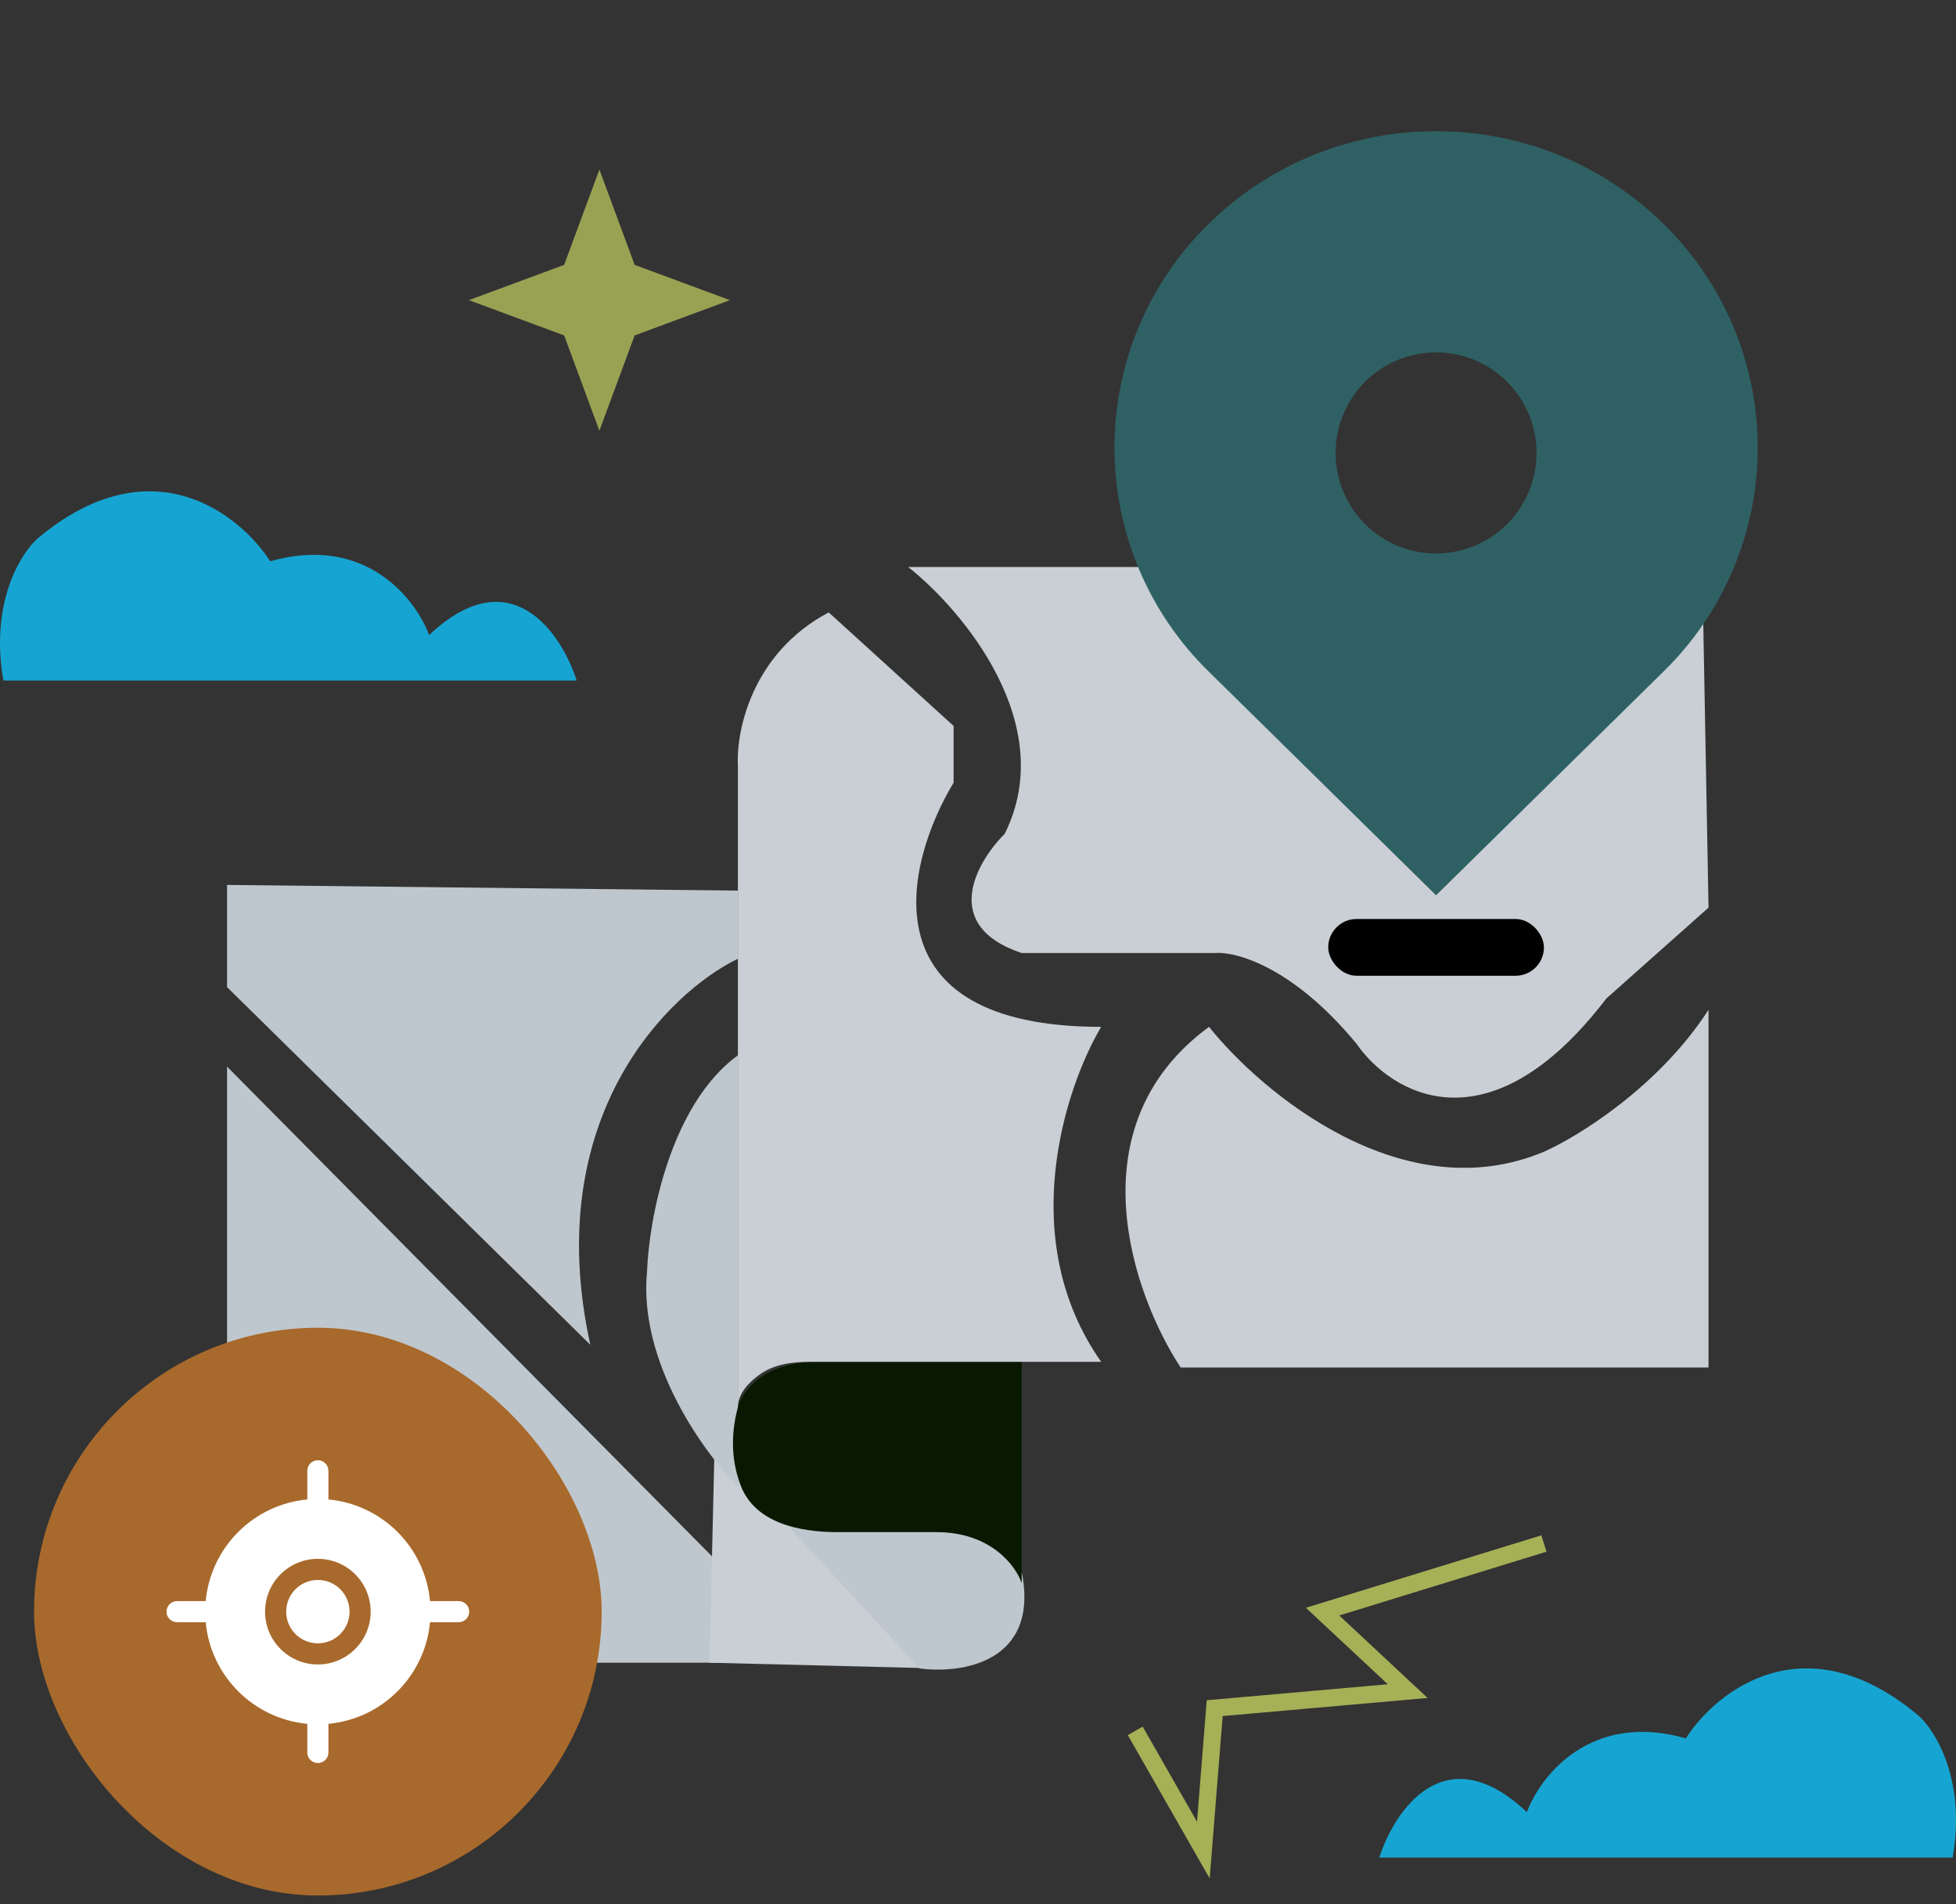 <svg width="150" height="146" viewBox="0 0 150 146" fill="none" xmlns="http://www.w3.org/2000/svg">
<rect x="0" y="0" width="150" height="146" fill="#333333" stroke="none"/>
<path d="M118.399 118.341L101.423 123.564L107.952 129.658L93.152 130.964L92.281 141.846L87.058 132.705" stroke="#A6B056" stroke-width="1.315"/>
<path d="M105.775 142.422H149.74C150.784 136.503 148.434 132.701 147.128 131.54C138.422 124.227 131.603 129.654 129.281 133.281C121.968 131.192 118.109 136.183 117.093 138.94C110.825 133.02 106.936 138.795 105.775 142.422Z" fill="#16A5D2"/>
<path d="M17.412 75.682L45.27 103.105C41.44 85.694 51.219 76.117 56.588 73.505V68.282L17.412 67.847V75.682Z" fill="#BEC7CD"/>
<path d="M17.412 81.776L62.682 127.482H17.412V81.776Z" fill="#BEC7CD"/>
<path d="M71.823 127.916L54.411 127.481L54.834 109.296L71.823 127.916Z" fill="#C9CFD4"/>
<path d="M56.587 107.458V80.905C51.364 84.736 49.768 93.529 49.623 97.446C48.926 104.411 53.976 111.376 56.587 113.987V107.458Z" fill="#BEC7CD"/>
<path d="M68.776 116.599C74.348 115.902 77.482 118.92 78.352 120.516C79.745 127.481 73.709 128.352 70.517 127.917L60.07 116.599H68.776Z" fill="#BEC7CD"/>
<path d="M78.353 121.387V104.411H62.682C58.504 104.411 56.879 106.733 56.588 107.893C55.952 110.227 56.177 112.284 56.81 113.915C57.907 116.74 61.229 117.47 64.259 117.47H71.823C76.002 117.47 77.918 120.082 78.353 121.387Z" fill="#091901"/>
<path d="M131.022 104.847V77.423C127.192 83.343 121.011 87.145 118.399 88.306C107.604 92.833 96.779 83.808 92.717 78.729C82.27 86.39 86.913 99.333 90.54 104.847H131.022Z" fill="#C9CFD4"/>
<path d="M130.587 46.082L131.022 69.588L123.187 76.553C114.133 88.393 106.646 83.808 104.034 80.035C99.159 74.115 94.748 72.925 93.152 73.07H78.352C72.084 70.981 74.87 66.106 77.046 63.929C81.225 55.572 73.854 46.808 69.646 43.471H87.493L110.128 67.847L130.587 46.082Z" fill="#C9CFD4"/>
<path d="M73.129 55.659L63.552 46.953C57.632 50.087 56.443 56.094 56.588 58.706V107.894C56.588 106.878 57.377 106.011 58.266 105.378C59.371 104.59 60.765 104.411 62.122 104.411H84.446C77.83 95.009 81.689 83.372 84.446 78.729C66.338 78.729 69.356 66.251 73.129 60.012V55.659Z" fill="#C9CFD4"/>
<rect x="101.858" y="70.459" width="16.541" height="4.353" rx="2.176" fill="black"/>
<path d="M127.571 17.167C117.938 7.692 102.321 7.692 92.689 17.167C90.402 19.401 88.585 22.07 87.344 25.017C86.104 27.963 85.465 31.128 85.465 34.325C85.465 37.523 86.104 40.688 87.344 43.634C88.585 46.581 90.402 49.25 92.689 51.484L110.128 68.643L127.571 51.484C129.858 49.25 131.675 46.581 132.915 43.634C134.156 40.688 134.795 37.523 134.795 34.325C134.795 31.128 134.156 27.963 132.915 25.017C131.675 22.07 129.858 19.401 127.571 17.167ZM110.128 42.434C108.069 42.434 106.135 41.633 104.677 40.178C103.233 38.731 102.422 36.77 102.422 34.726C102.422 32.682 103.233 30.722 104.677 29.275C106.132 27.82 108.069 27.018 110.128 27.018C112.188 27.018 114.124 27.82 115.58 29.275C117.023 30.722 117.834 32.682 117.834 34.726C117.834 36.77 117.023 38.731 115.58 40.178C114.124 41.633 112.188 42.434 110.128 42.434Z" fill="#2F6164"/>
<rect x="2.612" y="101.8" width="43.529" height="43.529" rx="21.765" fill="#A8692C"/>
<path fill-rule="evenodd" clip-rule="evenodd" d="M12.769 123.565C12.769 124.012 13.131 124.375 13.578 124.375H15.775C16.159 128.499 19.442 131.782 23.567 132.166V134.363C23.567 134.81 23.929 135.173 24.376 135.173C24.824 135.173 25.186 134.81 25.186 134.363V132.166C29.311 131.782 32.594 128.499 32.977 124.375H35.174C35.621 124.375 35.984 124.012 35.984 123.565C35.984 123.118 35.621 122.755 35.174 122.755H32.977C32.594 118.63 29.311 115.347 25.186 114.964V112.767C25.186 112.32 24.824 111.957 24.376 111.957C23.929 111.957 23.567 112.32 23.567 112.767V114.964C19.442 115.347 16.159 118.63 15.775 122.755H13.578C13.131 122.755 12.769 123.118 12.769 123.565ZM20.327 123.565C20.327 121.328 22.14 119.516 24.376 119.516C26.613 119.516 28.425 121.328 28.425 123.565C28.425 125.801 26.613 127.614 24.376 127.614C22.14 127.614 20.327 125.801 20.327 123.565Z" fill="white"/>
<path d="M21.947 123.565C21.947 122.223 23.035 121.135 24.376 121.135C25.718 121.135 26.806 122.223 26.806 123.565C26.806 124.907 25.718 125.994 24.376 125.994C23.035 125.994 21.947 124.907 21.947 123.565Z" fill="white"/>
<path d="M44.225 52.176H0.26C-0.784 46.257 1.566 42.455 2.872 41.294C11.578 33.981 18.397 39.408 20.719 43.035C28.032 40.946 31.891 45.937 32.907 48.694C39.175 42.774 43.064 48.549 44.225 52.176Z" fill="#16A5D2"/>
<path d="M45.966 13L48.67 20.308L55.977 23.012L48.67 25.716L45.966 33.023L43.262 25.716L35.954 23.012L43.262 20.308L45.966 13Z" fill="#99A253"/>
</svg>

